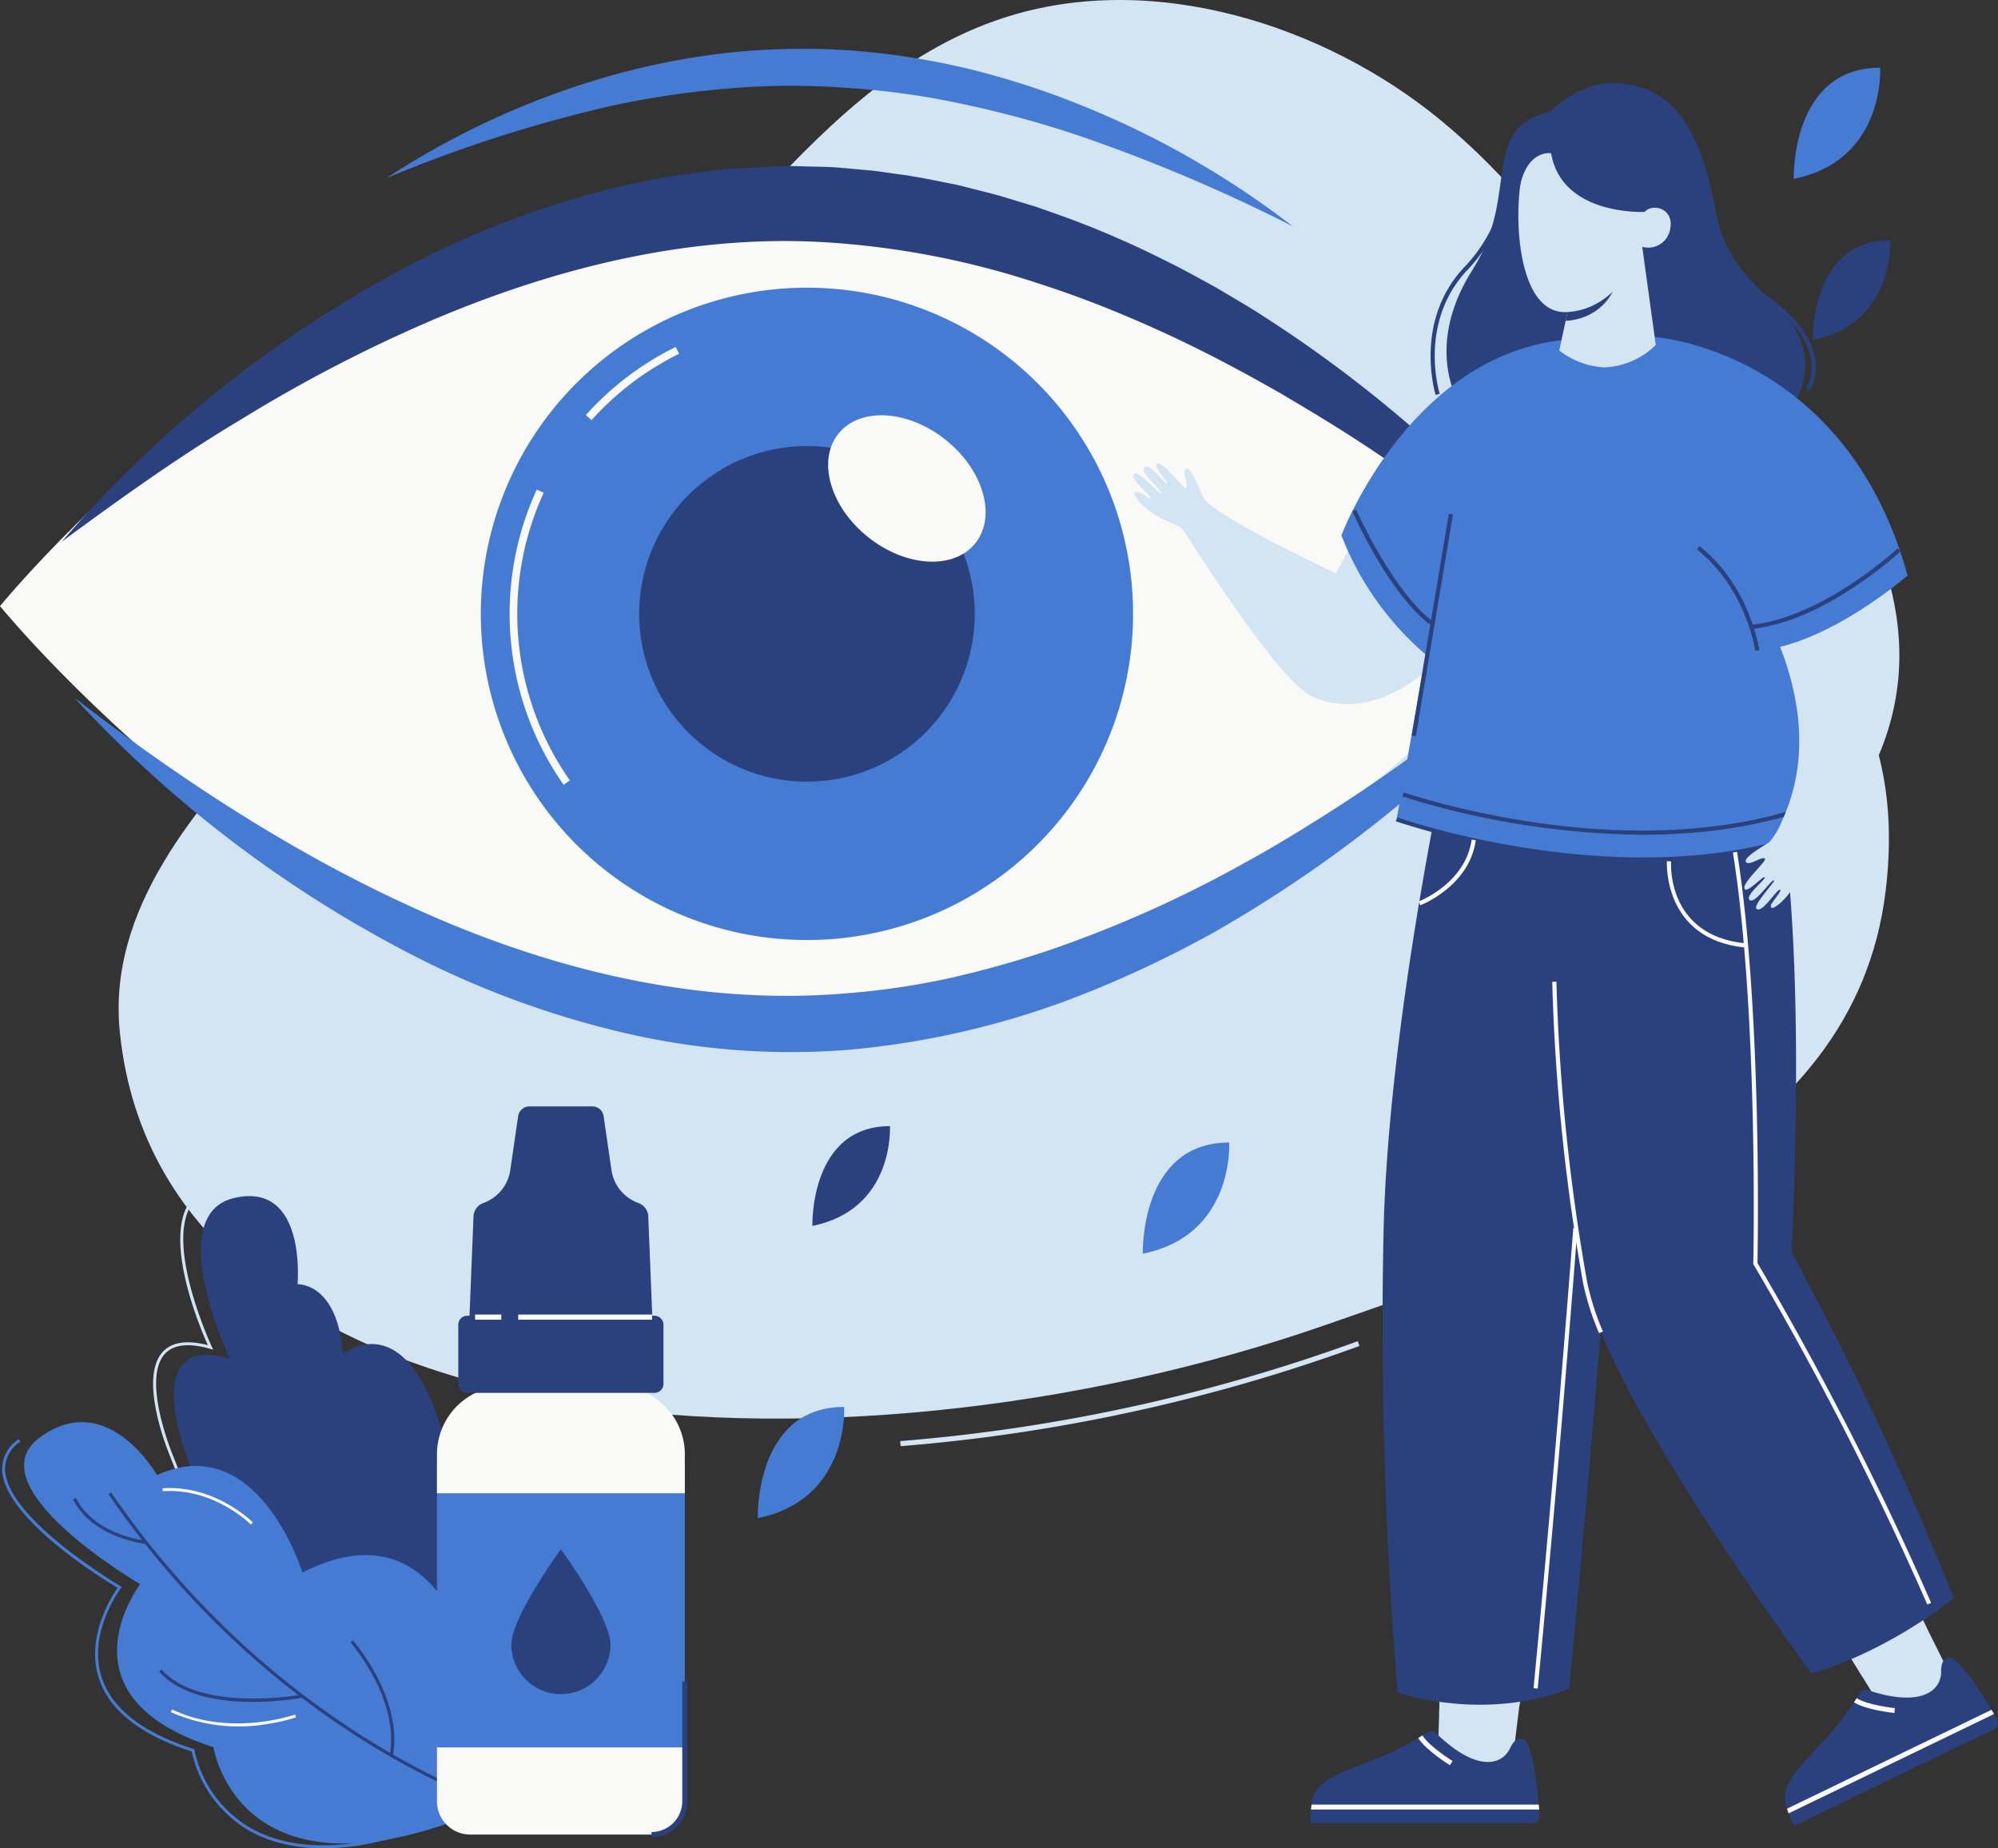 <svg id="Grupo_3" data-name="Grupo 3" xmlns="http://www.w3.org/2000/svg" xmlns:xlink="http://www.w3.org/1999/xlink" width="307.381" height="284.298" viewBox="0 0 307.381 284.298">
  <rect x="0" y="0" width="307.381" height="284.298" fill="#333333" stroke="none"/>
  <defs>
    <clipPath id="clip-path">
      <rect id="Retângulo_5" data-name="Retângulo 5" width="307.381" height="284.298" fill="none"/>
    </clipPath>
  </defs>
  <g id="Grupo_2" data-name="Grupo 2" clip-path="url(#clip-path)">
    <path id="Caminho_1" data-name="Caminho 1" d="M11.341,158.79c-1.931-18.9,11.458-34.413,25.155-49.2L107.86,32.525C118.966,20.532,130.9,8.011,147.529,2.674c22.839-7.327,49.218,1.217,66.909,15.73s28.51,34.066,38.94,53.15c11.34,20.746,33.86,31.378,29.6,65.674-4.921,39.627-48.765,53.516-85.825,66.473-76.1,26.608-179.241,19.411-185.813-44.91" transform="translate(7.096 0)" fill="#d3e4f2"/>
    <path id="Caminho_2" data-name="Caminho 2" d="M239.212,82.548S185.663,148.3,119.606,148.3,0,82.548,0,82.548,53.549,16.8,119.606,16.8,239.212,82.548,239.212,82.548" transform="translate(0 10.684)" fill="#f9f9f8"/>
    <path id="Caminho_3" data-name="Caminho 3" d="M76.389,121.221s-.458-15.344,11.929-15.344c0,0,.764,12.795-11.929,15.344" transform="translate(48.592 67.351)" fill="#2b417e"/>
    <path id="Caminho_4" data-name="Caminho 4" d="M170.453,37.936s-.458-15.344,11.929-15.344c0,0,.764,12.795-11.929,15.344" transform="translate(108.428 14.371)" fill="#2b417e"/>
    <path id="Caminho_5" data-name="Caminho 5" d="M71.253,149.375s-.51-17.1,13.294-17.1c0,0,.852,14.259-13.294,17.1" transform="translate(45.324 84.144)" fill="#467bd4"/>
    <path id="Caminho_6" data-name="Caminho 6" d="M107.457,124.516s-.51-17.1,13.294-17.1c0,0,.852,14.259-13.294,17.1" transform="translate(68.355 68.331)" fill="#467bd4"/>
    <path id="Caminho_7" data-name="Caminho 7" d="M5.8,73.407A183.148,183.148,0,0,1,58.617,31.239,141.929,141.929,0,0,1,90.9,18.934c2.847-.6,5.677-1.3,8.562-1.752,2.9-.383,5.792-.8,8.7-1.142l8.791-.412c1.466-.047,2.934.046,4.4.064,1.468.041,2.938.046,4.4.2l4.38.386c1.458.142,2.9.393,4.349.586,2.907.352,5.754,1,8.621,1.545,1.422.319,2.826.7,4.238,1.052s2.822.715,4.2,1.157l4.167,1.261,4.1,1.45a143.943,143.943,0,0,1,15.87,6.87c2.588,1.255,5.088,2.66,7.6,4.031,2.461,1.468,4.948,2.884,7.34,4.444A197.362,197.362,0,0,1,217.6,59.441a172.624,172.624,0,0,1,22.646,25.052,306.9,306.9,0,0,0-26.222-20.625c-4.5-3.2-9.087-6.263-13.771-9.134-2.336-1.445-4.7-2.837-7.052-4.233-2.389-1.34-4.764-2.691-7.178-3.961-4.812-2.57-9.707-4.948-14.681-7.089-4.967-2.16-10.008-4.092-15.124-5.733a129.754,129.754,0,0,0-31.283-6.271c-21.135-1.625-42.475,3.462-62.42,11.994A225.372,225.372,0,0,0,33.373,54.6c-9.5,5.666-18.532,12.142-27.572,18.8" transform="translate(3.69 9.932)" fill="#2b417e"/>
    <path id="Caminho_8" data-name="Caminho 8" d="M36.357,24.462A125.085,125.085,0,0,1,70.019,8.952a112.923,112.923,0,0,1,18.39-3.706A109.388,109.388,0,0,1,107.244,4.8a115.608,115.608,0,0,1,18.595,2.855,127.175,127.175,0,0,1,17.808,5.787A137.087,137.087,0,0,1,175.768,31.9a253.994,253.994,0,0,0-33.681-14.213,161.381,161.381,0,0,0-17.446-4.676,118.708,118.708,0,0,0-17.785-2.431,112.144,112.144,0,0,0-17.914.11A138.536,138.536,0,0,0,71.118,13.32,212.6,212.6,0,0,0,36.357,24.462" transform="translate(23.128 2.922)" fill="#467bd4"/>
    <path id="Caminho_9" data-name="Caminho 9" d="M239.514,57.713A181.617,181.617,0,0,1,216.666,82a200.562,200.562,0,0,1-26.811,20.19c-2.364,1.52-4.8,2.929-7.235,4.352-1.216.712-2.48,1.34-3.721,2.011s-2.493,1.319-3.77,1.924a163.755,163.755,0,0,1-15.574,6.774,129.789,129.789,0,0,1-33.312,7.51,112.424,112.424,0,0,1-34.156-2.484,141.553,141.553,0,0,1-31.929-11.509,187.214,187.214,0,0,1-53.2-40.214C24.48,84.1,43.058,96.057,63,104.609c19.884,8.513,41.327,13.282,62.536,11.492a115.727,115.727,0,0,0,15.812-2.284,155.936,155.936,0,0,0,15.478-4.31,182.939,182.939,0,0,0,29.6-13.145c4.779-2.59,9.429-5.432,14.031-8.372s9.112-6.046,13.532-9.292a279.951,279.951,0,0,0,25.52-20.987" transform="translate(4.424 36.713)" fill="#467bd4"/>
    <path id="Caminho_10" data-name="Caminho 10" d="M145.557,77.22A50.173,50.173,0,1,1,95.385,27.048,50.173,50.173,0,0,1,145.557,77.22" transform="translate(28.761 17.206)" fill="#467bd4"/>
    <path id="Caminho_11" data-name="Caminho 11" d="M111.727,67.749A25.813,25.813,0,1,1,85.914,41.936a25.813,25.813,0,0,1,25.813,25.813" transform="translate(38.232 26.677)" fill="#2b417e"/>
    <path id="Caminho_12" data-name="Caminho 12" d="M95.955,42.825c5.82,4.648,7.862,11.765,4.562,15.895s-10.69,3.707-16.509-.941-7.862-11.765-4.563-15.895,10.692-3.707,16.51.941" transform="translate(49.534 24.837)" fill="#f9f9f8"/>
    <path id="Caminho_13" data-name="Caminho 13" d="M55.962,43.879l-.875-.787A45.687,45.687,0,0,1,68.912,32.619l.519,1.055a44.517,44.517,0,0,0-13.469,10.2" transform="translate(35.042 20.75)" fill="#f9f9f8"/>
    <path id="Caminho_14" data-name="Caminho 14" d="M56.224,91.439a45.813,45.813,0,0,1-4.13-45.414l1.07.492a44.629,44.629,0,0,0,4.022,44.244Z" transform="translate(30.483 29.278)" fill="#f9f9f8"/>
    <path id="Caminho_15" data-name="Caminho 15" d="M22.206,166.355l.42-.165-5.232-13.333c-.051-.119-4.748-11.471-1.224-15.452,1.319-1.489,3.671-1.765,6.991-.825l.478.136-.211-.45c-.069-.146-6.757-14.53-3.495-21.224a5.73,5.73,0,0,1,4.082-3.154l-.1-.44a6.157,6.157,0,0,0-4.39,3.4c-3.068,6.3,2.156,18.644,3.29,21.171-3.256-.833-5.605-.468-6.985,1.09-3.712,4.19.942,15.442,1.142,15.92Z" transform="translate(9.16 70.895)" fill="#d3e4f2"/>
    <path id="Caminho_16" data-name="Caminho 16" d="M24.932,137.425s-10.414-22.147.743-24.694,9.709,13.276,9.709,13.276,6.155-.291,6.967,10.7c0,0,8.755-7.1,14.49,9.558s3.045,34.166,3.045,34.166l-35.759-13.1L18.892,154s-8.7-20.751,6.041-16.576" transform="translate(10.395 71.535)" fill="#2b417e"/>
    <path id="Caminho_17" data-name="Caminho 17" d="M47.632,175.216l.4-.295C32.212,153.516,24.249,117,24.17,116.631l-.484.1c.08.368,8.064,36.99,23.946,58.482" transform="translate(15.067 74.192)" fill="#2b417e"/>
    <path id="Caminho_18" data-name="Caminho 18" d="M38.18,143.59l.092-.486c-.124-.025-12.507-2.461-18.251-11.369l-.416.268c5.861,9.089,18.449,11.563,18.575,11.587" transform="translate(12.471 83.8)" fill="#2b417e"/>
    <path id="Caminho_19" data-name="Caminho 19" d="M33.747,153.095c5.062-8.588,2.736-22.737,2.711-22.88l-.488.083c.023.141,2.318,14.113-2.649,22.544Z" transform="translate(21.197 82.833)" fill="#2b417e"/>
    <path id="Caminho_20" data-name="Caminho 20" d="M25.371,140.049l.412-.273c-2.106-3.169-1.3-8.513-1.288-8.565l-.489-.077c-.036.226-.849,5.586,1.365,8.915" transform="translate(15.16 83.418)" fill="#2b417e"/>
    <path id="Caminho_21" data-name="Caminho 21" d="M27.443,132.38c3.051-1.79,2.516-8.23,2.492-8.5l-.492.044c0,.064.532,6.4-2.25,8.032Z" transform="translate(17.298 78.802)" fill="#2b417e"/>
    <path id="Caminho_22" data-name="Caminho 22" d="M26.965,123.457l.245-.429c-.043-.026-4.324-2.513-5.4-6.054l-.474.144c1.131,3.73,5.442,6.234,5.625,6.338" transform="translate(13.575 74.411)" fill="#2b417e"/>
    <path id="Caminho_23" data-name="Caminho 23" d="M55.261,197.779a71.142,71.142,0,0,0,17.853-5.607l-.183-.414c-14.9,6.617-26.437,7.786-34.3,3.478a18.168,18.168,0,0,1-8.84-12.1l-.021-.139-.133-.043C21.766,180.439,17,176.7,15.482,171.838c-2.134-6.811,2.94-13.537,2.992-13.6l.155-.2-.223-.131c-.173-.1-17.366-10.216-17.749-17.829a5.008,5.008,0,0,1,2.369-4.4l-.267-.365a5.432,5.432,0,0,0-2.554,4.791c.376,7.474,15.658,16.821,17.759,18.071-.844,1.2-4.905,7.456-2.916,13.807,1.563,4.984,6.379,8.809,14.316,11.369a18.663,18.663,0,0,0,9.045,12.291c4.481,2.454,10.118,3.168,16.85,2.147" transform="translate(0.127 86.07)" fill="#467bd4"/>
    <path id="Caminho_24" data-name="Caminho 24" d="M74.86,192.5s-.794-50.324-29.778-35.668c0,0-6.767-22.058-22.368-14.99,0,0-7.587-13.384-17.983-5.821s15.4,22.61,15.4,22.61S6.9,175.878,31.4,183.7c0,0,3.994,26.327,43.457,8.8" transform="translate(1.439 85.055)" fill="#467bd4"/>
    <path id="Caminho_25" data-name="Caminho 25" d="M69.741,188.536l.144-.473c-.335-.1-33.84-10.7-59.28-47.749l-.407.281c25.542,37.2,59.207,47.837,59.544,47.94" transform="translate(6.487 89.258)" fill="#2b417e"/>
    <path id="Caminho_26" data-name="Caminho 26" d="M39.468,172.009c1.638-8.912-6.059-17.7-6.135-17.786l-.371.329c.077.085,7.613,8.7,6.021,17.368Z" transform="translate(20.967 98.106)" fill="#2b417e"/>
    <path id="Caminho_27" data-name="Caminho 27" d="M36.135,161.449c.465-.07.758-.124.836-.139l-.092-.486c-.154.031-15.6,2.835-21.553-3.869l-.371.329c5.4,6.077,17.813,4.676,21.18,4.166" transform="translate(9.513 99.843)" fill="#2b417e"/>
    <path id="Caminho_28" data-name="Caminho 28" d="M18.052,147.905l.047-.493c-.079-.008-7.852-.82-10.794-6.579l-.44.226c3.066,6,11.1,6.837,11.186,6.846" transform="translate(4.368 89.588)" fill="#2b417e"/>
    <path id="Caminho_29" data-name="Caminho 29" d="M30.881,162.962a26.166,26.166,0,0,0,4.452-1.032l-.152-.425c-.1.036-10,3.511-18.927-.792l-.2.407a25.637,25.637,0,0,0,14.823,1.842" transform="translate(10.215 102.233)" fill="#f9f9f8"/>
    <path id="Caminho_30" data-name="Caminho 30" d="M28.869,145.515l.324-.316c-.057-.059-5.769-5.816-13.912-5.262l.031.452c7.929-.54,13.5,5.069,13.557,5.126" transform="translate(9.721 88.994)" fill="#f9f9f8"/>
    <path id="Caminho_31" data-name="Caminho 31" d="M41.087,164.034H79.22v8.7a5.12,5.12,0,0,1-5.119,5.119H46.206a5.12,5.12,0,0,1-5.119-5.119Z" transform="translate(26.137 104.347)" fill="#f9f9f8"/>
    <rect id="Retângulo_1" data-name="Retângulo 1" width="38.133" height="43.244" transform="translate(67.224 225.552)" fill="#467bd4"/>
    <path id="Caminho_32" data-name="Caminho 32" d="M79.22,140.817V146.8H41.087v-5.982a10.493,10.493,0,0,1,10.494-10.5H68.724a10.5,10.5,0,0,1,10.5,10.5" transform="translate(26.137 82.901)" fill="#f9f9f8"/>
    <path id="Caminho_33" data-name="Caminho 33" d="M72.513,140.705H44.038l.792-19.732a2.274,2.274,0,0,1,1.417-2.048l.366-.151a6.322,6.322,0,0,0,3.876-4.944l1.212-8.31a1.752,1.752,0,0,1,1.734-1.5h9.679a1.752,1.752,0,0,1,1.734,1.5l1.212,8.31a6.322,6.322,0,0,0,3.876,4.944l.366.151a2.274,2.274,0,0,1,1.417,2.048Z" transform="translate(28.014 66.17)" fill="#2b417e"/>
    <path id="Caminho_34" data-name="Caminho 34" d="M73.277,135.565h-28.8a1.382,1.382,0,0,1-1.383-1.381v-9.1a1.382,1.382,0,0,1,1.383-1.383h28.8a1.382,1.382,0,0,1,1.381,1.383v9.1a1.381,1.381,0,0,1-1.381,1.381" transform="translate(27.413 78.69)" fill="#2b417e"/>
    <path id="Caminho_35" data-name="Caminho 35" d="M63.331,160.317a7.626,7.626,0,1,1-15.252,0c0-4.211,7.626-14.661,7.626-14.661s7.626,10.45,7.626,14.661" transform="translate(30.584 92.656)" fill="#2b417e"/>
    <rect id="Retângulo_2" data-name="Retângulo 2" width="20.587" height="0.79" transform="translate(79.73 202.209)" fill="#f9f9f8"/>
    <rect id="Retângulo_3" data-name="Retângulo 3" width="4.028" height="0.79" transform="translate(73.091 202.209)" fill="#f9f9f8"/>
    <path id="Caminho_36" data-name="Caminho 36" d="M61.265,182.041v-.79a4.73,4.73,0,0,0,4.723-4.725V158.073h.792v18.452a5.521,5.521,0,0,1-5.515,5.515" transform="translate(38.972 100.555)" fill="#2b417e"/>
    <path id="Caminho_37" data-name="Caminho 37" d="M168.665,23.466s-.51-17.1,13.294-17.1c0,0,.852,14.259-13.294,17.1" transform="translate(107.291 4.05)" fill="#467bd4"/>
    <path id="Caminho_38" data-name="Caminho 38" d="M84.71,142.243l-.064-.782a268.18,268.18,0,0,0,70.383-15.366l.27.736A268.866,268.866,0,0,1,84.71,142.243" transform="translate(53.846 80.212)" fill="#d3e4f2"/>
    <path id="Caminho_39" data-name="Caminho 39" d="M173.487,42.637l-.579-.28c3.786-7.855-7.665-14.468-7.781-14.534l.317-.56c.123.069,12.089,6.981,8.043,15.373" transform="translate(105.041 17.343)" fill="#2b417e"/>
    <path id="Caminho_40" data-name="Caminho 40" d="M135.3,50.733c-.036-.111-3.473-11.237,4.346-19.607a23.611,23.611,0,0,0,6.6-15.334l.643-.02a24.249,24.249,0,0,1-6.772,15.792c-7.565,8.1-4.238,18.865-4.2,18.973Z" transform="translate(85.571 10.033)" fill="#2b417e"/>
    <path id="Caminho_41" data-name="Caminho 41" d="M188.733,58.113s6.916-7.891-2.367-16.486c-5.011-4.638-7.778-7.984-8.879-13.833C175.439,16.93,172.092,7.9,161.43,7.807c-5.07-.043-9.38,4.382-9.38,4.382-11.149,2.523-4.571,12.6-12.026,24.332-6.25,9.836-3.914,17.788-1.533,21.592Z" transform="translate(86.523 4.966)" fill="#2b417e"/>
    <path id="Caminho_42" data-name="Caminho 42" d="M146.656,172.782l2.215-17.9H135.748l-.576,17.9Z" transform="translate(85.987 98.524)" fill="#d3e4f2"/>
    <path id="Caminho_43" data-name="Caminho 43" d="M135.325,163.159c4.957,1.3,12.323-1.062,12.323-1.062l.52-4.251-12.706,1.07Z" transform="translate(86.084 100.411)" fill="#d3e4f2"/>
    <path id="Caminho_44" data-name="Caminho 44" d="M123.254,176.921h34.108a1.121,1.121,0,0,0,1.1-1.315s-.023-.295-.061-.787c-.016-.211-.038-.468-.069-.756-.234-2.629-.823-7.876-1.9-9.668-.347-.574-1.61-.983-2.5.975-1.171,2.562-5.072,3.886-11.43-2.328a1.008,1.008,0,0,0-1.27-.136,42.531,42.531,0,0,1-7.356,3.878c-5.277,2.094-8.231,3.017-9.76,5.034a5.064,5.064,0,0,0-.741,2.245c-.038.259-.067.507-.09.756a17.7,17.7,0,0,0-.038,2.1" transform="translate(78.396 103.524)" fill="#2b417e"/>
    <path id="Caminho_45" data-name="Caminho 45" d="M123.271,170.418h35.115c-.016-.211-.039-.468-.069-.756H123.361c-.038.257-.067.507-.09.756" transform="translate(78.416 107.927)" fill="#f9f9f8"/>
    <path id="Caminho_46" data-name="Caminho 46" d="M138.239,167.742l.4-.643c-.036-.021-3.585-2.232-4.637-3.941l-.645.4c1.147,1.862,4.732,4.1,4.884,4.189" transform="translate(84.831 103.789)" fill="#f9f9f8"/>
    <path id="Caminho_47" data-name="Caminho 47" d="M192.125,165.577l-8-16.06-12.117,5.043,9.511,15.43Z" transform="translate(109.421 95.112)" fill="#d3e4f2"/>
    <path id="Caminho_48" data-name="Caminho 48" d="M173.256,157.5l3,4.869a20.417,20.417,0,0,0,9.987-7.363l-2.454-4.933Z" transform="translate(110.213 95.466)" fill="#d3e4f2"/>
    <path id="Caminho_49" data-name="Caminho 49" d="M132.327,216.416a686.533,686.533,0,0,1-2.158-71.332c.794-32.791,10.36-75.967,10.36-75.967l29.316,1.666s-3.617,66.836-11.135,144.963c0,0-10.862,5.177-26.383.671" transform="translate(82.694 43.967)" fill="#2b417e"/>
    <path id="Caminho_50" data-name="Caminho 50" d="M185.791,213.638s10.1-2.413,21.914-11.549A491.556,491.556,0,0,0,182.728,148.9s3.47-62.078-4.987-80.118l-31.073,2.466s-3.136,42.415,4.316,82.31c3.28,17.561,34.807,60.079,34.807,60.079" transform="translate(92.883 43.755)" fill="#2b417e"/>
    <path id="Caminho_51" data-name="Caminho 51" d="M156.092,70.932s-10.281,13.626-21.96,8.508c-5.4-2.371-19.486-25.146-20.083-25.9-.393-.517-5.61-1.886-7.3-5.177-.167-.327.2-.468.452-.417.982.2,1.765,1.167,1.954.978.362-.407-3.318-2.934-2.456-3.75.659-.628,3.932,3.2,4.136,3.043.424-.345-3.429-3.277-2.565-4.046.831-.738,3.207,2.623,3.423,2.5.365-.2-2.037-2.487-1.52-3.006.816-.785,3.974,3.794,4.431,3.685.753-.19-.771-2.606.11-2.983.831-.362,2.238,3.883,2.641,4.509,1.937,3,20.355,11.581,20.355,11.581,3.046-5.416,4.584-8.932,6.954-11.207Z" transform="translate(67.792 27.723)" fill="#d3e4f2"/>
    <path id="Caminho_52" data-name="Caminho 52" d="M210.283,62.8l-60.4,10.013-9.849,8.509a46.2,46.2,0,0,1-13.9-19.113S136.2,35.49,159.262,32.278C200.2,26.574,210.283,62.8,210.283,62.8" transform="translate(80.233 20.145)" fill="#467bd4"/>
    <path id="Caminho_53" data-name="Caminho 53" d="M197.1,106.972c-29.264,11.672-65.779-1.348-65.779-1.348l11.27-63.446L155.11,32.093s8.747,9.563,15.555,1.589c.093-.106,15.614,3.721,15.614,3.721Z" transform="translate(83.538 20.415)" fill="#467bd4"/>
    <path id="Caminho_54" data-name="Caminho 54" d="M169.293,181.716,200,166.865a1.121,1.121,0,0,0,.422-1.664s-.149-.257-.4-.682c-.106-.183-.237-.406-.391-.651-1.356-2.266-4.17-6.733-5.918-7.878-.563-.365-1.877-.183-1.828,1.968.061,2.817-2.875,5.707-11.3,2.88a1.01,1.01,0,0,0-1.2.432,42.55,42.55,0,0,1-4.935,6.693c-3.838,4.182-6.1,6.3-6.594,8.781a5.07,5.07,0,0,0,.311,2.345c.079.247.16.484.249.72a17.267,17.267,0,0,0,.88,1.908" transform="translate(106.749 99.135)" fill="#2b417e"/>
    <path id="Caminho_55" data-name="Caminho 55" d="M168.274,176.686,199.886,161.4c-.106-.185-.239-.406-.391-.651l-31.468,15.219c.077.247.159.486.247.72" transform="translate(106.887 102.256)" fill="#f9f9f8"/>
    <path id="Caminho_56" data-name="Caminho 56" d="M180.55,161.938l.079-.751c-.043,0-4.2-.45-5.892-1.53l-.407.636c1.842,1.178,6.042,1.626,6.221,1.644" transform="translate(110.896 101.562)" fill="#f9f9f8"/>
    <path id="Caminho_57" data-name="Caminho 57" d="M156.623,32.746l-.934-.347c-.09.108-.18.218-.276.327.154-.726.245-1.121.245-1.121Z" transform="translate(98.862 20.105)" fill="#467bd4"/>
    <path id="Caminho_58" data-name="Caminho 58" d="M169.285,83.648a127.922,127.922,0,0,1-38.03-6.193l.216-.605c.365.129,36.739,12.847,65.553,1.353l.239.6c-9.033,3.6-18.8,4.846-27.978,4.846" transform="translate(83.495 48.886)" fill="#2b417e"/>
    <path id="Caminho_59" data-name="Caminho 59" d="M168.8,81.013a127.268,127.268,0,0,1-36.941-5.9l.2-.612c6.175,2.009,38.3,11.509,64.583,1.027l.239.6c-9.1,3.629-18.9,4.884-28.082,4.884" transform="translate(83.877 47.393)" fill="#2b417e"/>
    <path id="Caminho_60" data-name="Caminho 60" d="M166.495,105.108c.5.74,2.634-1.085,2.927-.435.182.4-3.948,4.049-3.055,4.647.586.391,2.786-2.158,3.012-1.842.211.295-3.154,2.87-2.315,3.493.879.654,3.374-3.328,3.761-3,.191.16-3.387,3.883-2.688,4.373.934.658,3.181-3.215,3.632-2.952.223.129-.815,1.356-1.34,2.163-.291.448.023.756.34.579,3.29-1.816,5.483-8,5.926-8.46,28.858-29.9,2.112-60.479,2.112-60.479L160.523,53.608s21.558,23.564,11.491,45.242a11.83,11.83,0,0,1-1.9,3.2c-.592.432-4.1,2.354-3.622,3.061" transform="translate(102.113 27.476)" fill="#d3e4f2"/>
    <path id="Caminho_61" data-name="Caminho 61" d="M194.489,68.377s-12.5,10.851-23.127,11.509l-15.344-24.99-.411-23.207s29.346,2,38.881,36.689" transform="translate(98.987 20.158)" fill="#467bd4"/>
    <path id="Caminho_62" data-name="Caminho 62" d="M153.16,146.352a40.184,40.184,0,0,1-2.456-7.688,311.747,311.747,0,0,1-4.748-46.352l.645-.021a311.359,311.359,0,0,0,4.735,46.255,39.622,39.622,0,0,0,2.42,7.559Z" transform="translate(92.847 58.709)" fill="#f9f9f8"/>
    <path id="Caminho_63" data-name="Caminho 63" d="M161.464,38.52a11.908,11.908,0,0,1-7.907,3.452,12.407,12.407,0,0,1-6.94-2.6l2.5-11.59,10.191-4.918Z" transform="translate(93.266 14.543)" fill="#d3e4f2"/>
    <path id="Caminho_64" data-name="Caminho 64" d="M155.477,25.692c-1.59,7.4-8.259,7.307-8.259,7.307l1.2-5.558Z" transform="translate(93.649 16.343)" fill="#2b417e"/>
    <path id="Caminho_65" data-name="Caminho 65" d="M143.656,17.637c-1.767,5.658-1.486,22.719,6.487,22.4C158.478,39.693,161.851,30,161.851,30a3.414,3.414,0,0,0,4.264-2.675c.7-3.2-2.637-4.1-3.923-2.7,0,0,1.294-7.832-3.475-10.422s-13.145-2.7-15.061,3.431" transform="translate(90.821 7.97)" fill="#d3e4f2"/>
    <path id="Caminho_66" data-name="Caminho 66" d="M162.315,25.3s-12.763.643-14.386-9.031c0,0-4.953-.848-5.17,8.6,0,0-1.687-9.75,5.26-12.544,4.768-1.919,11.45-.479,14.138,3.123,2.741,3.671.159,9.851.159,9.851" transform="translate(90.698 7.298)" fill="#2b417e"/>
    <rect id="Retângulo_4" data-name="Retângulo 4" width="34.591" height="0.644" transform="matrix(0.165, -0.986, 0.986, 0.165, 217.186, 113.138)" fill="#2b417e"/>
    <path id="Caminho_67" data-name="Caminho 67" d="M168.532,67.425c-.013-.095-1.394-9.591-8.977-15.574l.4-.506c7.793,6.149,9.2,15.895,9.216,15.993Z" transform="translate(101.497 32.662)" fill="#2b417e"/>
    <path id="Caminho_68" data-name="Caminho 68" d="M164.81,63.949l-.072-.64c11.063-1.234,22.3-11.648,22.407-11.752l.44.47c-.113.106-11.5,10.664-22.775,11.922" transform="translate(104.794 32.797)" fill="#2b417e"/>
    <path id="Caminho_69" data-name="Caminho 69" d="M139.308,65.75c-6.44-4.735-11.924-17.057-12.155-17.579l.589-.26c.056.126,5.646,12.688,11.947,17.32Z" transform="translate(80.886 30.478)" fill="#2b417e"/>
    <path id="Caminho_70" data-name="Caminho 70" d="M133.641,89.038l-.226-.6c.072-.026,7.176-2.76,8.123-9.5l.638.09c-1,7.122-8.46,9.984-8.536,10.011" transform="translate(84.869 50.214)" fill="#f9f9f8"/>
    <path id="Caminho_71" data-name="Caminho 71" d="M168.641,94.236c-12.547-1.332-11.913-13.154-11.9-13.274l.643.041c-.031.463-.6,11.327,11.329,12.593Z" transform="translate(99.7 51.502)" fill="#f9f9f8"/>
    <path id="Caminho_72" data-name="Caminho 72" d="M192.849,195.864a496.042,496.042,0,0,0-26.723-52.284l-.046-.079,0-.092c.008-.383.81-38.48-3.136-63.222l.636-.1c3.861,24.207,3.187,61.137,3.145,63.246a496.993,496.993,0,0,1,26.716,52.281Z" transform="translate(103.654 50.946)" fill="#f9f9f8"/>
    <path id="Caminho_73" data-name="Caminho 73" d="M144.842,186.295l-.641-.062c2.171-22.554,4.226-46.365,6.111-70.771l.641.049c-1.885,24.411-3.94,48.225-6.111,70.784" transform="translate(91.73 73.449)" fill="#f9f9f8"/>
  </g>
</svg>
